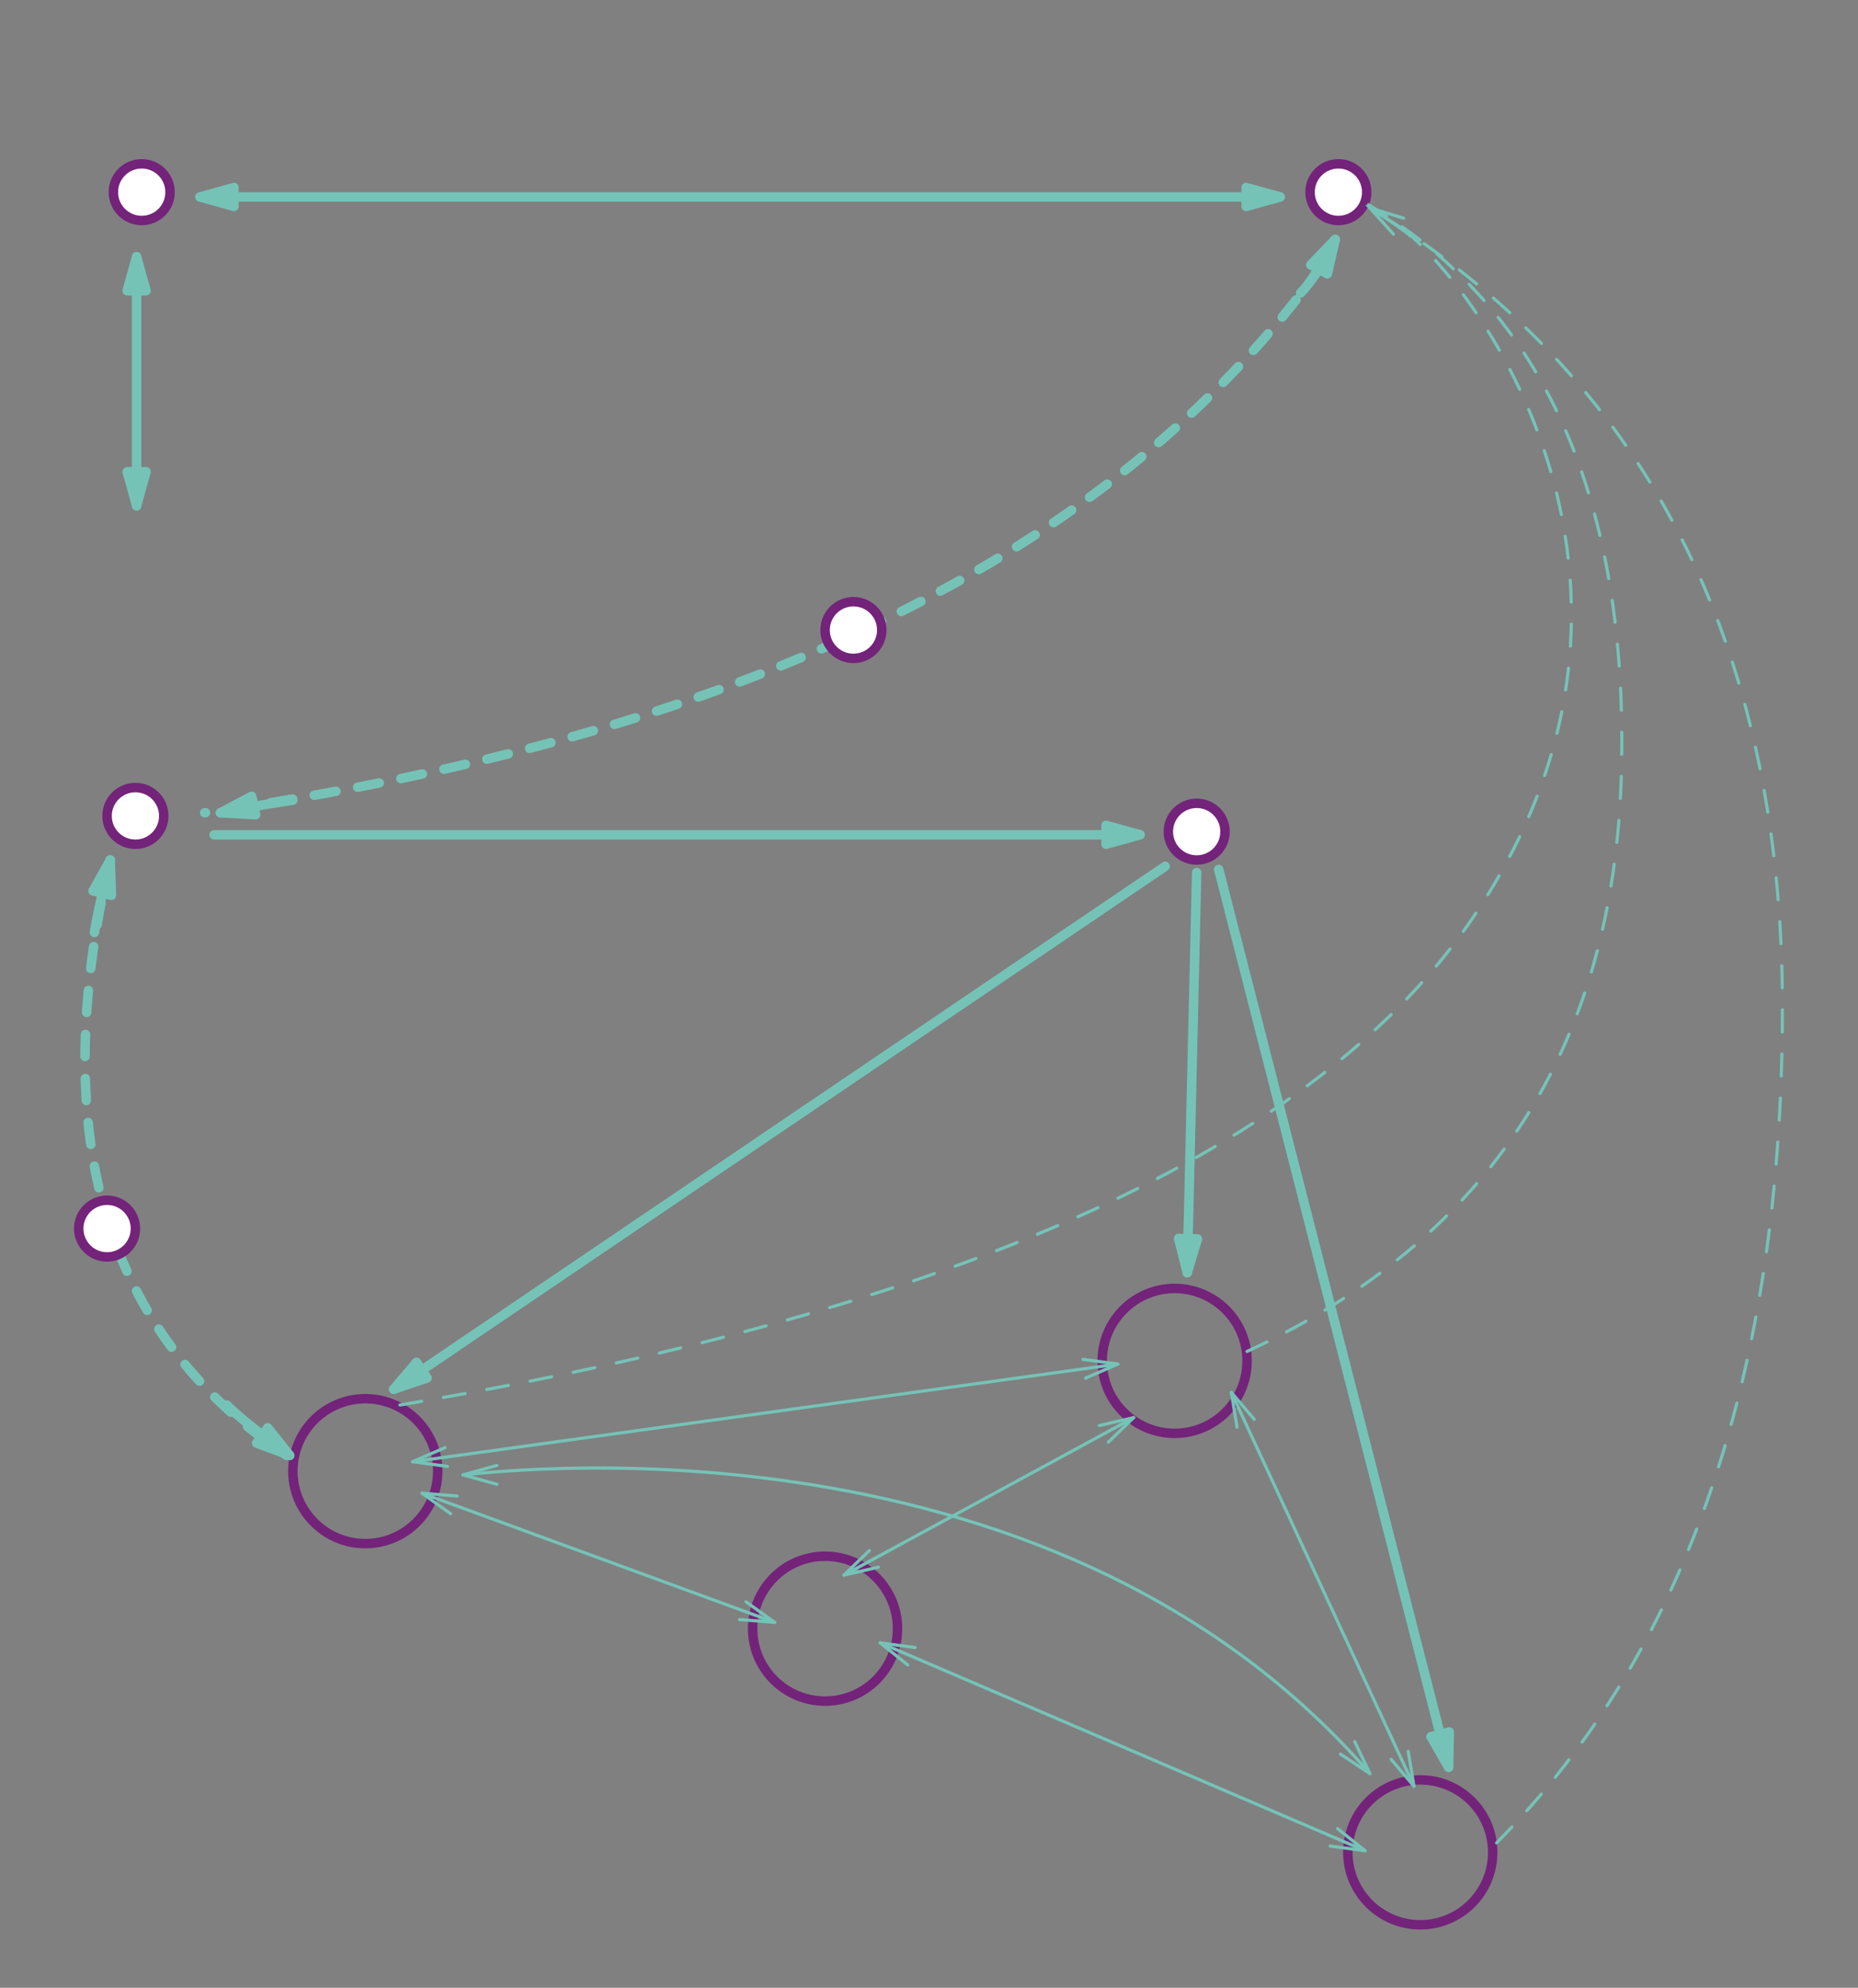<?xml version="1.0" encoding="UTF-8"?>
<svg width="590px" height="631px" viewBox="0 0 590 631" version="1.1" xmlns="http://www.w3.org/2000/svg" xmlns:xlink="http://www.w3.org/1999/xlink" style="background: #FFFFFF;">
    <rect x="0" y="0" width="590" height="631" fill="#808080" stroke="none"/>
    <!-- Generator: Sketch 47 (45396) - http://www.bohemiancoding.com/sketch -->
    <title>Page_6_1_768 Copy</title>
    <desc>Created with Sketch.</desc>
    <defs></defs>
    <g id="768" stroke="none" stroke-width="1" fill="none" fill-rule="evenodd">
        <g id="Page_6_1_768-Copy">
            <path d="M406.506,62.523 L63.499,62.523" id="Path-19-Copy-3" stroke="#75C3B7" stroke-width="3" stroke-linecap="round" stroke-linejoin="round"></path>
            <path id="Path-19-Copy-3-decoration-1" d="M406.506,62.523 L395.706,65.523 L395.706,59.523 L406.506,62.523 Z" stroke="#75C3B7" stroke-width="3" stroke-linecap="round" stroke-linejoin="round"></path>
            <path id="Path-19-Copy-3-decoration-2" d="M63.499,62.523 L74.299,65.523 L74.299,59.523 L63.499,62.523 Z" stroke="#75C3B7" stroke-width="3" stroke-linecap="round" stroke-linejoin="round"></path>
            <circle id="Oval-4-Copy-13" stroke="#732379" stroke-width="3" fill="#FFFFFF" cx="425" cy="61" r="9"></circle>
            <circle id="Oval-4-Copy-14" stroke="#732379" stroke-width="3" fill="#FFFFFF" cx="45" cy="61" r="9"></circle>
            <path d="M43.379,81.495 L43.379,160.562" id="Path-19-Copy-3" stroke="#75C3B7" stroke-width="3" stroke-linecap="round" stroke-linejoin="round"></path>
            <path id="Path-19-Copy-3-decoration-1" d="M43.379,81.495 L46.379,92.295 L40.379,92.295 L43.379,81.495 Z" stroke="#75C3B7" stroke-width="3" stroke-linecap="round" stroke-linejoin="round"></path>
            <path id="Path-19-Copy-3-decoration-2" d="M43.379,160.562 L46.379,149.762 L40.379,149.762 L43.379,160.562 Z" stroke="#75C3B7" stroke-width="3" stroke-linecap="round" stroke-linejoin="round"></path>
            <circle id="Oval-4-Copy-13" stroke="#732379" stroke-width="3" fill="#FFFFFF" cx="43" cy="259" r="9"></circle>
            <path d="M420,84 C354.286,175.627 235.953,233.627 65,258" id="Path-14-Copy" stroke="#75C3B7" stroke-width="3" stroke-linecap="round" stroke-linejoin="round" stroke-dasharray="7"></path>
            <circle id="Oval-4-Copy-13" stroke="#732379" stroke-width="3" fill="#FFFFFF" cx="271" cy="200" r="9"></circle>
            <path d="M70,258 C74.851,256.94 82.518,255.607 93,254" id="Path-15-Copy-2" stroke="#75C3B7" stroke-width="3" stroke-linecap="round" stroke-linejoin="round"></path>
            <path id="Path-15-Copy-2-decoration-1" d="M70,258 L79.911,252.764 L81.191,258.626 L70,258 Z" stroke="#75C3B7" stroke-width="3" stroke-linecap="round" stroke-linejoin="round"></path>
            <circle id="Oval-3-Copy-4" stroke="#732379" stroke-width="3" cx="451" cy="588" r="23"></circle>
            <circle id="Oval-3-Copy-5" stroke="#732379" stroke-width="3" cx="373" cy="432" r="23"></circle>
            <circle id="Oval-3-Copy-6" stroke="#732379" stroke-width="3" cx="262" cy="517" r="23"></circle>
            <circle id="Oval-3-Copy-7" stroke="#732379" stroke-width="3" cx="116" cy="467" r="23"></circle>
            <path d="M131,464 L355,433" id="Path-46-Copy" stroke="#75C3B7" stroke-linecap="round" stroke-linejoin="round"></path>
            <path id="Path-46-Copy-decoration-1" d="M142.109,465.491 L131,464 L141.287,459.548" stroke="#75C3B7" stroke-linecap="round" stroke-linejoin="round"></path>
            <path id="Path-46-Copy-decoration-2" d="M344.713,437.452 L355,433 L343.891,431.509" stroke="#75C3B7" stroke-linecap="round" stroke-linejoin="round"></path>
            <path d="M246,515 L134,474" id="Path-48-Copy" stroke="#75C3B7" stroke-linecap="round" stroke-linejoin="round"></path>
            <path id="Path-48-Copy-decoration-1" d="M236.889,508.47 L246,515 L234.827,514.105" stroke="#75C3B7" stroke-linecap="round" stroke-linejoin="round"></path>
            <path id="Path-48-Copy-decoration-2" d="M145.173,474.895 L134,474 L143.111,480.53" stroke="#75C3B7" stroke-linecap="round" stroke-linejoin="round"></path>
            <path d="M147,468.179 C150.598,468.179 330.981,443.115 435,563" id="Path-50-Copy" stroke="#75C3B7" stroke-linecap="round" stroke-linejoin="round"></path>
            <path id="Path-50-Copy-decoration-1" d="M157.8,471.179 L147,468.179 L157.8,465.179" stroke="#75C3B7" stroke-linecap="round" stroke-linejoin="round"></path>
            <path id="Path-50-Copy-decoration-2" d="M425.656,556.809 L435,563 L430.188,552.876" stroke="#75C3B7" stroke-linecap="round" stroke-linejoin="round"></path>
            <path d="" id="Path-40-Copy" stroke="#979797"></path>
            <path d="M391,442 L449,567" id="Path-47-Copy" stroke="#75C3B7" stroke-linecap="round" stroke-linejoin="round"></path>
            <path id="Path-47-Copy-decoration-1" d="M392.824,453.059 L391,442 L398.267,450.534" stroke="#75C3B7" stroke-linecap="round" stroke-linejoin="round"></path>
            <path id="Path-47-Copy-decoration-2" d="M441.733,558.466 L449,567 L447.176,555.941" stroke="#75C3B7" stroke-linecap="round" stroke-linejoin="round"></path>
            <path d="M433.5,587.5 L279.5,521.5" id="Line-2-Copy" stroke="#75C3B7" stroke-linecap="round" stroke-linejoin="round"></path>
            <path id="Line-2-Copy-decoration-1" d="M424.755,580.488 L433.5,587.5 L422.391,586.003" stroke="#75C3B7" stroke-linecap="round" stroke-linejoin="round"></path>
            <path id="Line-2-Copy-decoration-2" d="M290.609,522.997 L279.5,521.5 L288.245,528.512" stroke="#75C3B7" stroke-linecap="round" stroke-linejoin="round"></path>
            <path d="M268,500 L360,450" id="Path-49-Copy" stroke="#75C3B7" stroke-linecap="round" stroke-linejoin="round"></path>
            <path id="Path-49-Copy-decoration-1" d="M278.922,497.479 L268,500 L276.057,492.207" stroke="#75C3B7" stroke-linecap="round" stroke-linejoin="round"></path>
            <path id="Path-49-Copy-decoration-2" d="M351.943,457.793 L360,450 L349.078,452.521" stroke="#75C3B7" stroke-linecap="round" stroke-linejoin="round"></path>
            <path d="M362.021,265 L68,265" id="Path-19-Copy-3" stroke="#75C3B7" stroke-width="3" stroke-linecap="round" stroke-linejoin="round"></path>
            <path id="Path-19-Copy-3-decoration-1" d="M362.021,265 L351.221,268 L351.221,262 L362.021,265 Z" stroke="#75C3B7" stroke-width="3" stroke-linecap="round" stroke-linejoin="round"></path>
            <circle id="Oval-4-Copy-13" stroke="#732379" stroke-width="3" fill="#FFFFFF" cx="380" cy="264" r="9"></circle>
            <path d="" id="Path-20" stroke="#979797"></path>
            <path d="M475.232,585 C535.744,523.988 566,435.606 566,319.854 C566,204.101 522.333,119.484 435,66" id="Path-22" stroke="#75C3B7" stroke-linecap="round" stroke-linejoin="round" stroke-dasharray="7"></path>
            <path d="M370,275 L125,441" id="Path-25" stroke="#75C3B7" stroke-width="3" stroke-linecap="round" stroke-linejoin="round"></path>
            <path id="Path-25-decoration-1" d="M125,441 L135.624,437.426 L132.258,432.458 L125,441 Z" stroke="#75C3B7" stroke-width="3" stroke-linecap="round" stroke-linejoin="round"></path>
            <path d="M380,277 L377,404" id="Path-29" stroke="#75C3B7" stroke-width="3" stroke-linecap="round" stroke-linejoin="round"></path>
            <path id="Path-29-decoration-1" d="M377,404 L380.254,393.274 L374.256,393.132 L377,404 Z" stroke="#75C3B7" stroke-width="3" stroke-linecap="round" stroke-linejoin="round"></path>
            <path d="M34.994,273 C14.585,360.266 33.254,423.266 91,462" id="Path-58" stroke="#75C3B7" stroke-width="3" stroke-linecap="round" stroke-linejoin="round" stroke-dasharray="7"></path>
            <path d="M92,462 C82.181,454.894 75.514,449.561 72,446" id="Path-60" stroke="#75C3B7" stroke-width="3" stroke-linecap="round" stroke-linejoin="round"></path>
            <path id="Path-60-decoration-1" d="M92,462 L81.492,458.099 L85.009,453.238 L92,462 Z" stroke="#75C3B7" stroke-width="3" stroke-linecap="round" stroke-linejoin="round"></path>
            <circle id="Oval-4-Copy-13" stroke="#732379" stroke-width="3" fill="#FFFFFF" cx="34" cy="390" r="9"></circle>
            <path d="M396,429 C473.01,393.324 512.633,332.086 514.871,245.286 C517.108,158.485 490.336,98.39 434.556,65" id="Path-21" stroke="#75C3B7" stroke-linecap="round" stroke-linejoin="round" stroke-dasharray="7"></path>
            <path d="M127,446 C305.063,416.064 418.86,364.167 468.393,290.31 C542.693,179.523 461.655,77.302 435.58,66" id="Path-23" stroke="#75C3B7" stroke-linecap="round" stroke-linejoin="round" stroke-dasharray="7"></path>
            <path d="M435,66 C441.688,70.259 446.021,73.259 448,75" id="Path-24" stroke="#75C3B7" stroke-linecap="round"></path>
            <path id="Path-24-decoration-1" d="M442.498,74.332 L435,66 L445.721,69.271" stroke="#75C3B7" stroke-linecap="round"></path>
            <path d="M387,276 L460,561" id="Path-57" stroke="#75C3B7" stroke-width="3" stroke-linecap="round" stroke-linejoin="round"></path>
            <path id="Path-57-decoration-1" d="M460,561 L460.226,549.793 L454.414,551.282 L460,561 Z" stroke="#75C3B7" stroke-width="3" stroke-linecap="round" stroke-linejoin="round"></path>
            <path d="M35,273 C31.996,285.441 30.329,293.107 30,296" id="Path-59" stroke="#75C3B7" stroke-width="3" stroke-linecap="round" stroke-linejoin="round"></path>
            <path id="Path-59-decoration-1" d="M35,273 L35.381,284.202 L29.549,282.794 L35,273 Z" stroke="#75C3B7" stroke-width="3" stroke-linecap="round" stroke-linejoin="round"></path>
            <path d="M424,76 C419.115,85.046 415.448,90.713 413,93" id="Path-14" stroke="#75C3B7" stroke-width="3" stroke-linecap="round" stroke-linejoin="round"></path>
            <path id="Path-14-decoration-1" d="M424,76 L421.508,86.928 L416.229,84.078 L424,76 Z" stroke="#75C3B7" stroke-width="3" stroke-linecap="round" stroke-linejoin="round"></path>
        </g>
    </g>
</svg>